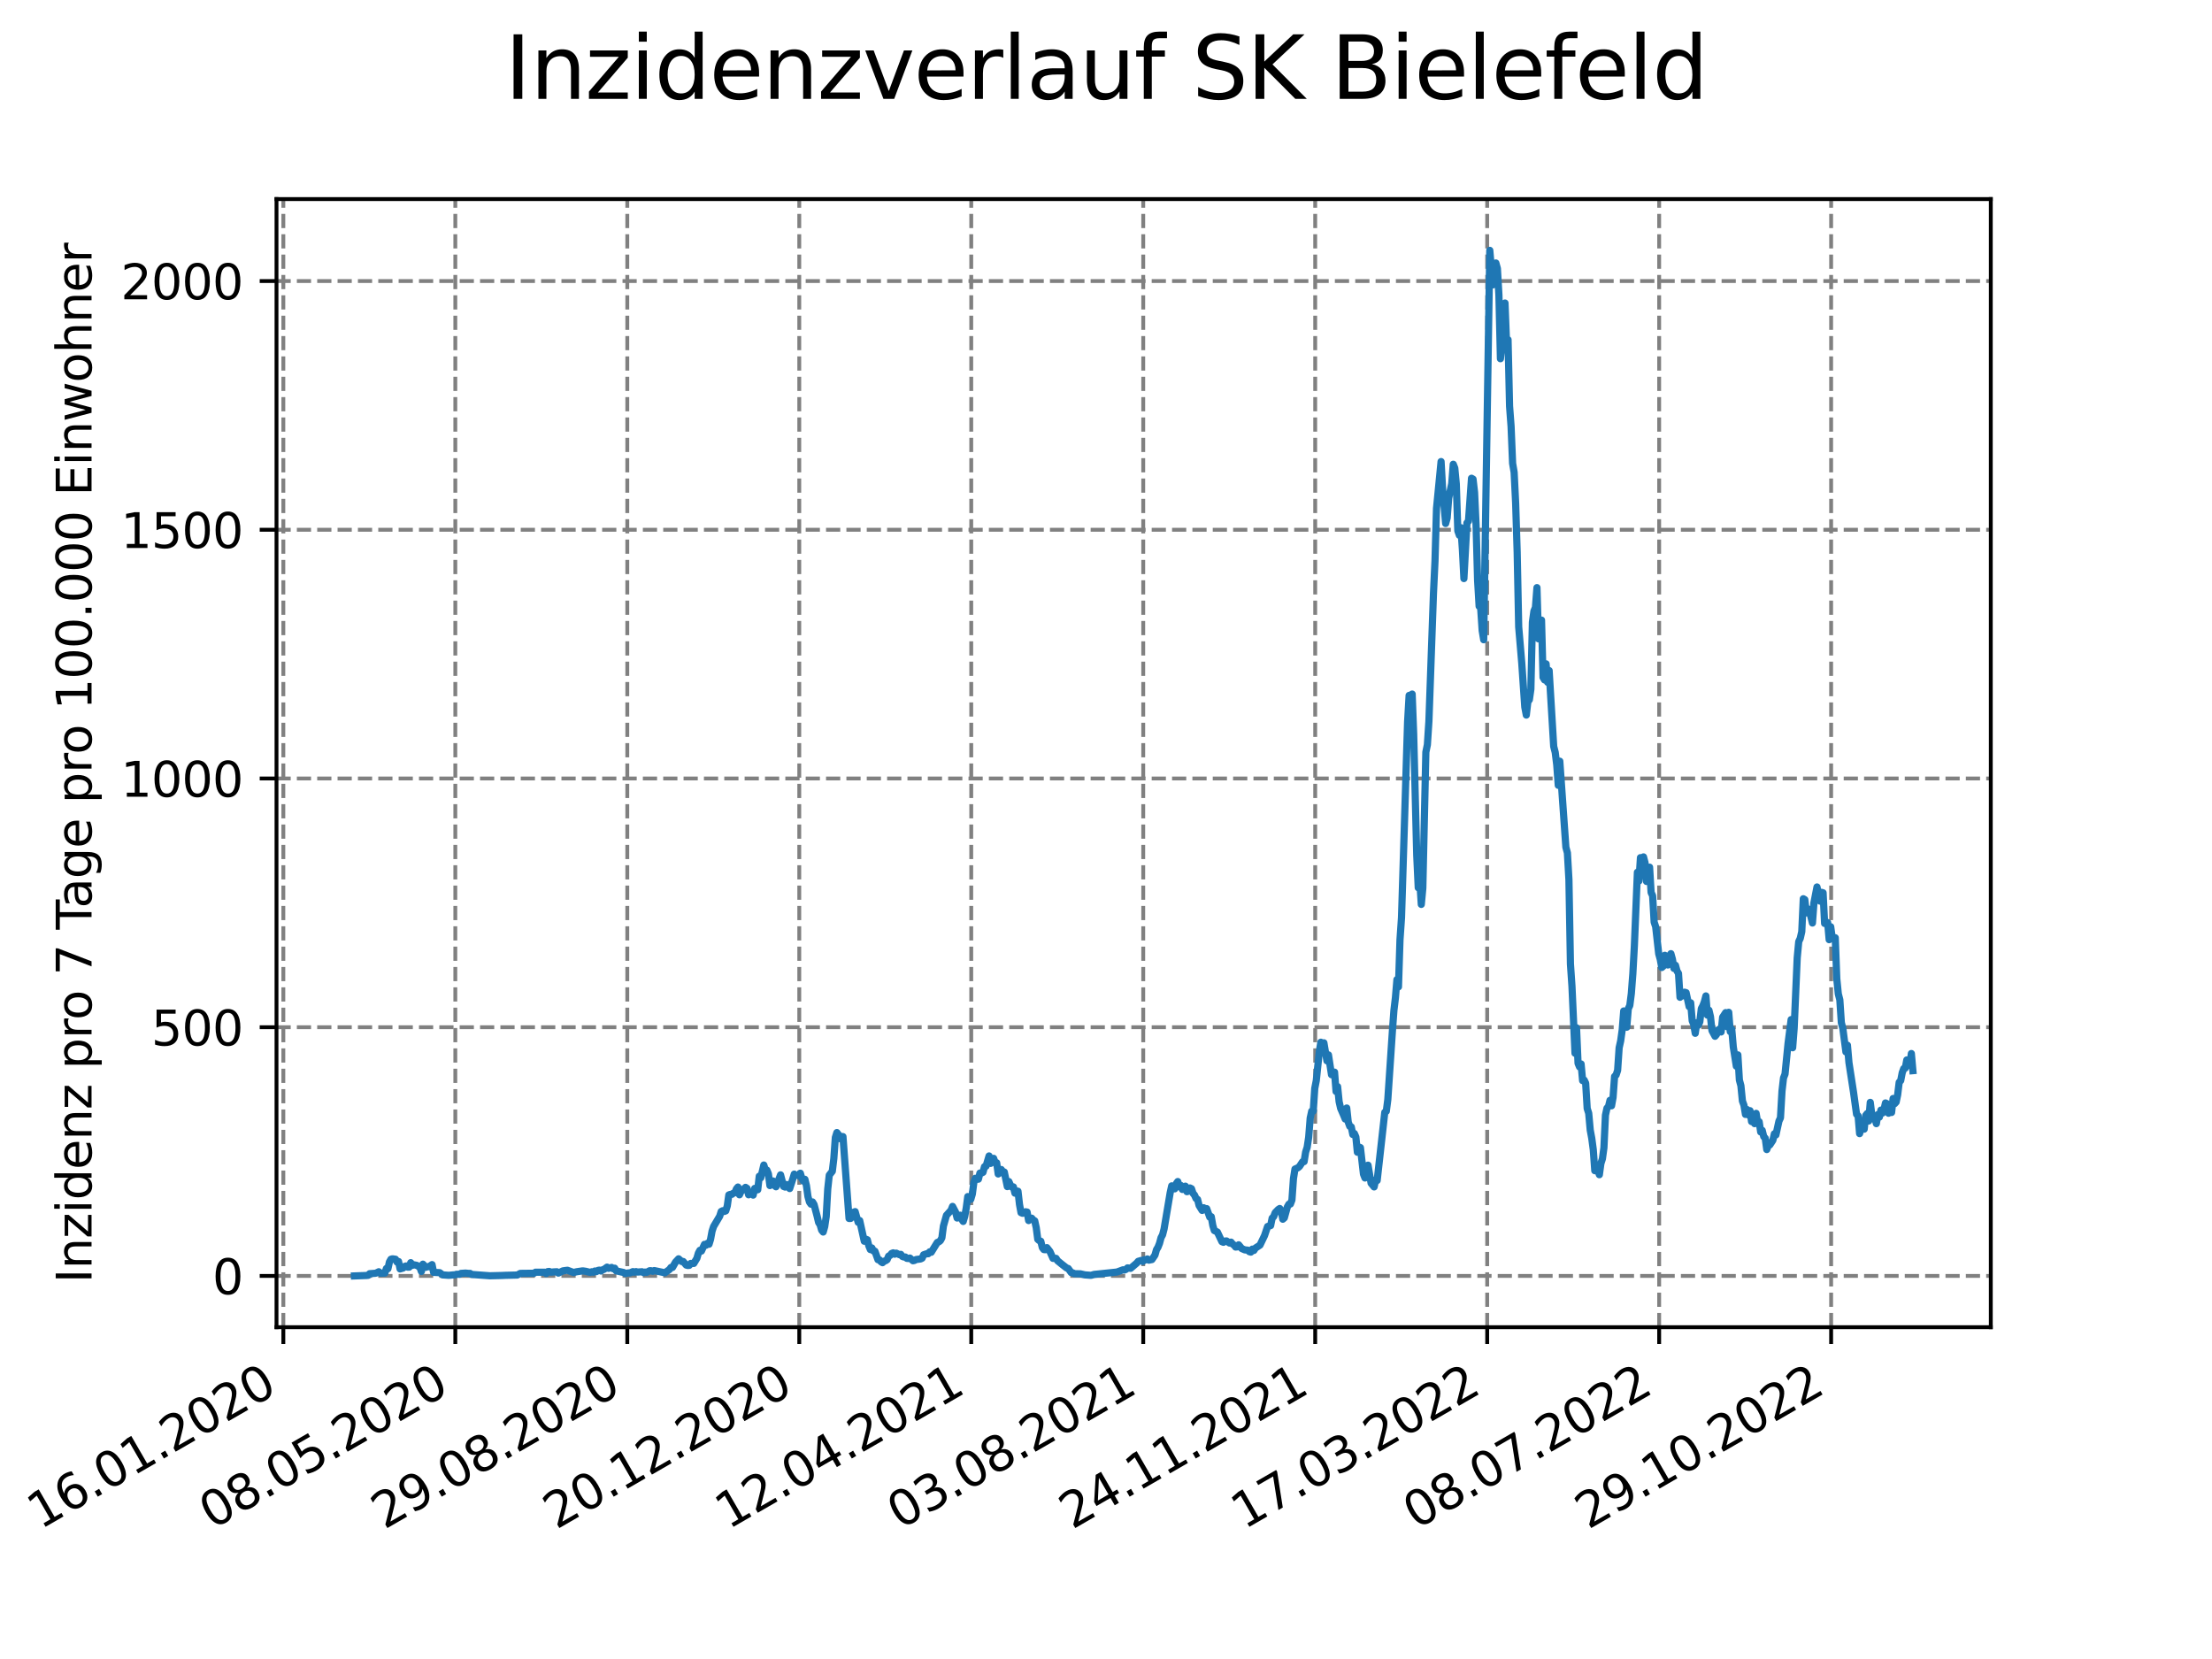 <?xml version="1.0" encoding="utf-8" standalone="no"?>
<!DOCTYPE svg PUBLIC "-//W3C//DTD SVG 1.1//EN"
  "http://www.w3.org/Graphics/SVG/1.1/DTD/svg11.dtd">
<svg xmlns:xlink="http://www.w3.org/1999/xlink" width="460.8pt" height="345.6pt" viewBox="0 0 460.8 345.6" xmlns="http://www.w3.org/2000/svg" version="1.1">
 <defs>
  <style type="text/css">*{stroke-linejoin: round; stroke-linecap: butt}</style>
 </defs>
 <g id="figure_1">
  <g id="patch_1">
   <path d="M 0 345.6 
L 460.8 345.6 
L 460.8 0 
L 0 0 
z
" style="fill: #ffffff"/>
  </g>
  <g id="axes_1">
   <g id="patch_2">
    <path d="M 57.6 276.48 
L 414.72 276.48 
L 414.72 41.472 
L 57.6 41.472 
z
" style="fill: #ffffff"/>
   </g>
   <g id="matplotlib.axis_1">
    <g id="xtick_1">
     <g id="line2d_1">
      <path d="M 59.024 276.48 
L 59.024 41.472 
" clip-path="url(#pd51d23df1c)" style="fill: none; stroke-dasharray: 2.96,1.28; stroke-dashoffset: 0; stroke: #808080; stroke-width: 0.8"/>
     </g>
     <g id="line2d_2">
      <defs>
       <path id="m521af52152" d="M 0 0 
L 0 3.5 
" style="stroke: #000000; stroke-width: 0.8"/>
      </defs>
      <g>
       <use xlink:href="#m521af52152" x="59.024" y="276.48" style="stroke: #000000; stroke-width: 0.8"/>
      </g>
     </g>
     <g id="text_1">
      <!-- 16.01.2020 -->
      <g transform="translate(8.399 318.689) rotate(-30) scale(0.1 -0.1)">
       <defs>
        <path id="DejaVuSans-31" d="M 794 531 
L 1825 531 
L 1825 4091 
L 703 3866 
L 703 4441 
L 1819 4666 
L 2450 4666 
L 2450 531 
L 3481 531 
L 3481 0 
L 794 0 
L 794 531 
z
" transform="scale(0.016)"/>
        <path id="DejaVuSans-36" d="M 2113 2584 
Q 1688 2584 1439 2293 
Q 1191 2003 1191 1497 
Q 1191 994 1439 701 
Q 1688 409 2113 409 
Q 2538 409 2786 701 
Q 3034 994 3034 1497 
Q 3034 2003 2786 2293 
Q 2538 2584 2113 2584 
z
M 3366 4563 
L 3366 3988 
Q 3128 4100 2886 4159 
Q 2644 4219 2406 4219 
Q 1781 4219 1451 3797 
Q 1122 3375 1075 2522 
Q 1259 2794 1537 2939 
Q 1816 3084 2150 3084 
Q 2853 3084 3261 2657 
Q 3669 2231 3669 1497 
Q 3669 778 3244 343 
Q 2819 -91 2113 -91 
Q 1303 -91 875 529 
Q 447 1150 447 2328 
Q 447 3434 972 4092 
Q 1497 4750 2381 4750 
Q 2619 4750 2861 4703 
Q 3103 4656 3366 4563 
z
" transform="scale(0.016)"/>
        <path id="DejaVuSans-2e" d="M 684 794 
L 1344 794 
L 1344 0 
L 684 0 
L 684 794 
z
" transform="scale(0.016)"/>
        <path id="DejaVuSans-30" d="M 2034 4250 
Q 1547 4250 1301 3770 
Q 1056 3291 1056 2328 
Q 1056 1369 1301 889 
Q 1547 409 2034 409 
Q 2525 409 2770 889 
Q 3016 1369 3016 2328 
Q 3016 3291 2770 3770 
Q 2525 4250 2034 4250 
z
M 2034 4750 
Q 2819 4750 3233 4129 
Q 3647 3509 3647 2328 
Q 3647 1150 3233 529 
Q 2819 -91 2034 -91 
Q 1250 -91 836 529 
Q 422 1150 422 2328 
Q 422 3509 836 4129 
Q 1250 4750 2034 4750 
z
" transform="scale(0.016)"/>
        <path id="DejaVuSans-32" d="M 1228 531 
L 3431 531 
L 3431 0 
L 469 0 
L 469 531 
Q 828 903 1448 1529 
Q 2069 2156 2228 2338 
Q 2531 2678 2651 2914 
Q 2772 3150 2772 3378 
Q 2772 3750 2511 3984 
Q 2250 4219 1831 4219 
Q 1534 4219 1204 4116 
Q 875 4013 500 3803 
L 500 4441 
Q 881 4594 1212 4672 
Q 1544 4750 1819 4750 
Q 2544 4750 2975 4387 
Q 3406 4025 3406 3419 
Q 3406 3131 3298 2873 
Q 3191 2616 2906 2266 
Q 2828 2175 2409 1742 
Q 1991 1309 1228 531 
z
" transform="scale(0.016)"/>
       </defs>
       <use xlink:href="#DejaVuSans-31"/>
       <use xlink:href="#DejaVuSans-36" x="63.623"/>
       <use xlink:href="#DejaVuSans-2e" x="127.246"/>
       <use xlink:href="#DejaVuSans-30" x="159.033"/>
       <use xlink:href="#DejaVuSans-31" x="222.656"/>
       <use xlink:href="#DejaVuSans-2e" x="286.279"/>
       <use xlink:href="#DejaVuSans-32" x="318.066"/>
       <use xlink:href="#DejaVuSans-30" x="381.689"/>
       <use xlink:href="#DejaVuSans-32" x="445.312"/>
       <use xlink:href="#DejaVuSans-30" x="508.936"/>
      </g>
     </g>
    </g>
    <g id="xtick_2">
     <g id="line2d_3">
      <path d="M 94.85 276.48 
L 94.85 41.472 
" clip-path="url(#pd51d23df1c)" style="fill: none; stroke-dasharray: 2.96,1.28; stroke-dashoffset: 0; stroke: #808080; stroke-width: 0.8"/>
     </g>
     <g id="line2d_4">
      <g>
       <use xlink:href="#m521af52152" x="94.85" y="276.48" style="stroke: #000000; stroke-width: 0.8"/>
      </g>
     </g>
     <g id="text_2">
      <!-- 08.05.2020 -->
      <g transform="translate(44.225 318.689) rotate(-30) scale(0.1 -0.1)">
       <defs>
        <path id="DejaVuSans-38" d="M 2034 2216 
Q 1584 2216 1326 1975 
Q 1069 1734 1069 1313 
Q 1069 891 1326 650 
Q 1584 409 2034 409 
Q 2484 409 2743 651 
Q 3003 894 3003 1313 
Q 3003 1734 2745 1975 
Q 2488 2216 2034 2216 
z
M 1403 2484 
Q 997 2584 770 2862 
Q 544 3141 544 3541 
Q 544 4100 942 4425 
Q 1341 4750 2034 4750 
Q 2731 4750 3128 4425 
Q 3525 4100 3525 3541 
Q 3525 3141 3298 2862 
Q 3072 2584 2669 2484 
Q 3125 2378 3379 2068 
Q 3634 1759 3634 1313 
Q 3634 634 3220 271 
Q 2806 -91 2034 -91 
Q 1263 -91 848 271 
Q 434 634 434 1313 
Q 434 1759 690 2068 
Q 947 2378 1403 2484 
z
M 1172 3481 
Q 1172 3119 1398 2916 
Q 1625 2713 2034 2713 
Q 2441 2713 2670 2916 
Q 2900 3119 2900 3481 
Q 2900 3844 2670 4047 
Q 2441 4250 2034 4250 
Q 1625 4250 1398 4047 
Q 1172 3844 1172 3481 
z
" transform="scale(0.016)"/>
        <path id="DejaVuSans-35" d="M 691 4666 
L 3169 4666 
L 3169 4134 
L 1269 4134 
L 1269 2991 
Q 1406 3038 1543 3061 
Q 1681 3084 1819 3084 
Q 2600 3084 3056 2656 
Q 3513 2228 3513 1497 
Q 3513 744 3044 326 
Q 2575 -91 1722 -91 
Q 1428 -91 1123 -41 
Q 819 9 494 109 
L 494 744 
Q 775 591 1075 516 
Q 1375 441 1709 441 
Q 2250 441 2565 725 
Q 2881 1009 2881 1497 
Q 2881 1984 2565 2268 
Q 2250 2553 1709 2553 
Q 1456 2553 1204 2497 
Q 953 2441 691 2322 
L 691 4666 
z
" transform="scale(0.016)"/>
       </defs>
       <use xlink:href="#DejaVuSans-30"/>
       <use xlink:href="#DejaVuSans-38" x="63.623"/>
       <use xlink:href="#DejaVuSans-2e" x="127.246"/>
       <use xlink:href="#DejaVuSans-30" x="159.033"/>
       <use xlink:href="#DejaVuSans-35" x="222.656"/>
       <use xlink:href="#DejaVuSans-2e" x="286.279"/>
       <use xlink:href="#DejaVuSans-32" x="318.066"/>
       <use xlink:href="#DejaVuSans-30" x="381.689"/>
       <use xlink:href="#DejaVuSans-32" x="445.312"/>
       <use xlink:href="#DejaVuSans-30" x="508.936"/>
      </g>
     </g>
    </g>
    <g id="xtick_3">
     <g id="line2d_5">
      <path d="M 130.676 276.48 
L 130.676 41.472 
" clip-path="url(#pd51d23df1c)" style="fill: none; stroke-dasharray: 2.96,1.28; stroke-dashoffset: 0; stroke: #808080; stroke-width: 0.8"/>
     </g>
     <g id="line2d_6">
      <g>
       <use xlink:href="#m521af52152" x="130.676" y="276.48" style="stroke: #000000; stroke-width: 0.8"/>
      </g>
     </g>
     <g id="text_3">
      <!-- 29.08.2020 -->
      <g transform="translate(80.051 318.689) rotate(-30) scale(0.1 -0.1)">
       <defs>
        <path id="DejaVuSans-39" d="M 703 97 
L 703 672 
Q 941 559 1184 500 
Q 1428 441 1663 441 
Q 2288 441 2617 861 
Q 2947 1281 2994 2138 
Q 2813 1869 2534 1725 
Q 2256 1581 1919 1581 
Q 1219 1581 811 2004 
Q 403 2428 403 3163 
Q 403 3881 828 4315 
Q 1253 4750 1959 4750 
Q 2769 4750 3195 4129 
Q 3622 3509 3622 2328 
Q 3622 1225 3098 567 
Q 2575 -91 1691 -91 
Q 1453 -91 1209 -44 
Q 966 3 703 97 
z
M 1959 2075 
Q 2384 2075 2632 2365 
Q 2881 2656 2881 3163 
Q 2881 3666 2632 3958 
Q 2384 4250 1959 4250 
Q 1534 4250 1286 3958 
Q 1038 3666 1038 3163 
Q 1038 2656 1286 2365 
Q 1534 2075 1959 2075 
z
" transform="scale(0.016)"/>
       </defs>
       <use xlink:href="#DejaVuSans-32"/>
       <use xlink:href="#DejaVuSans-39" x="63.623"/>
       <use xlink:href="#DejaVuSans-2e" x="127.246"/>
       <use xlink:href="#DejaVuSans-30" x="159.033"/>
       <use xlink:href="#DejaVuSans-38" x="222.656"/>
       <use xlink:href="#DejaVuSans-2e" x="286.279"/>
       <use xlink:href="#DejaVuSans-32" x="318.066"/>
       <use xlink:href="#DejaVuSans-30" x="381.689"/>
       <use xlink:href="#DejaVuSans-32" x="445.312"/>
       <use xlink:href="#DejaVuSans-30" x="508.936"/>
      </g>
     </g>
    </g>
    <g id="xtick_4">
     <g id="line2d_7">
      <path d="M 166.502 276.48 
L 166.502 41.472 
" clip-path="url(#pd51d23df1c)" style="fill: none; stroke-dasharray: 2.96,1.28; stroke-dashoffset: 0; stroke: #808080; stroke-width: 0.8"/>
     </g>
     <g id="line2d_8">
      <g>
       <use xlink:href="#m521af52152" x="166.502" y="276.48" style="stroke: #000000; stroke-width: 0.8"/>
      </g>
     </g>
     <g id="text_4">
      <!-- 20.12.2020 -->
      <g transform="translate(115.877 318.689) rotate(-30) scale(0.1 -0.1)">
       <use xlink:href="#DejaVuSans-32"/>
       <use xlink:href="#DejaVuSans-30" x="63.623"/>
       <use xlink:href="#DejaVuSans-2e" x="127.246"/>
       <use xlink:href="#DejaVuSans-31" x="159.033"/>
       <use xlink:href="#DejaVuSans-32" x="222.656"/>
       <use xlink:href="#DejaVuSans-2e" x="286.279"/>
       <use xlink:href="#DejaVuSans-32" x="318.066"/>
       <use xlink:href="#DejaVuSans-30" x="381.689"/>
       <use xlink:href="#DejaVuSans-32" x="445.312"/>
       <use xlink:href="#DejaVuSans-30" x="508.936"/>
      </g>
     </g>
    </g>
    <g id="xtick_5">
     <g id="line2d_9">
      <path d="M 202.329 276.48 
L 202.329 41.472 
" clip-path="url(#pd51d23df1c)" style="fill: none; stroke-dasharray: 2.96,1.28; stroke-dashoffset: 0; stroke: #808080; stroke-width: 0.8"/>
     </g>
     <g id="line2d_10">
      <g>
       <use xlink:href="#m521af52152" x="202.329" y="276.48" style="stroke: #000000; stroke-width: 0.8"/>
      </g>
     </g>
     <g id="text_5">
      <!-- 12.04.2021 -->
      <g transform="translate(151.703 318.689) rotate(-30) scale(0.1 -0.1)">
       <defs>
        <path id="DejaVuSans-34" d="M 2419 4116 
L 825 1625 
L 2419 1625 
L 2419 4116 
z
M 2253 4666 
L 3047 4666 
L 3047 1625 
L 3713 1625 
L 3713 1100 
L 3047 1100 
L 3047 0 
L 2419 0 
L 2419 1100 
L 313 1100 
L 313 1709 
L 2253 4666 
z
" transform="scale(0.016)"/>
       </defs>
       <use xlink:href="#DejaVuSans-31"/>
       <use xlink:href="#DejaVuSans-32" x="63.623"/>
       <use xlink:href="#DejaVuSans-2e" x="127.246"/>
       <use xlink:href="#DejaVuSans-30" x="159.033"/>
       <use xlink:href="#DejaVuSans-34" x="222.656"/>
       <use xlink:href="#DejaVuSans-2e" x="286.279"/>
       <use xlink:href="#DejaVuSans-32" x="318.066"/>
       <use xlink:href="#DejaVuSans-30" x="381.689"/>
       <use xlink:href="#DejaVuSans-32" x="445.312"/>
       <use xlink:href="#DejaVuSans-31" x="508.936"/>
      </g>
     </g>
    </g>
    <g id="xtick_6">
     <g id="line2d_11">
      <path d="M 238.155 276.48 
L 238.155 41.472 
" clip-path="url(#pd51d23df1c)" style="fill: none; stroke-dasharray: 2.96,1.28; stroke-dashoffset: 0; stroke: #808080; stroke-width: 0.8"/>
     </g>
     <g id="line2d_12">
      <g>
       <use xlink:href="#m521af52152" x="238.155" y="276.48" style="stroke: #000000; stroke-width: 0.8"/>
      </g>
     </g>
     <g id="text_6">
      <!-- 03.08.2021 -->
      <g transform="translate(187.53 318.689) rotate(-30) scale(0.1 -0.1)">
       <defs>
        <path id="DejaVuSans-33" d="M 2597 2516 
Q 3050 2419 3304 2112 
Q 3559 1806 3559 1356 
Q 3559 666 3084 287 
Q 2609 -91 1734 -91 
Q 1441 -91 1130 -33 
Q 819 25 488 141 
L 488 750 
Q 750 597 1062 519 
Q 1375 441 1716 441 
Q 2309 441 2620 675 
Q 2931 909 2931 1356 
Q 2931 1769 2642 2001 
Q 2353 2234 1838 2234 
L 1294 2234 
L 1294 2753 
L 1863 2753 
Q 2328 2753 2575 2939 
Q 2822 3125 2822 3475 
Q 2822 3834 2567 4026 
Q 2313 4219 1838 4219 
Q 1578 4219 1281 4162 
Q 984 4106 628 3988 
L 628 4550 
Q 988 4650 1302 4700 
Q 1616 4750 1894 4750 
Q 2613 4750 3031 4423 
Q 3450 4097 3450 3541 
Q 3450 3153 3228 2886 
Q 3006 2619 2597 2516 
z
" transform="scale(0.016)"/>
       </defs>
       <use xlink:href="#DejaVuSans-30"/>
       <use xlink:href="#DejaVuSans-33" x="63.623"/>
       <use xlink:href="#DejaVuSans-2e" x="127.246"/>
       <use xlink:href="#DejaVuSans-30" x="159.033"/>
       <use xlink:href="#DejaVuSans-38" x="222.656"/>
       <use xlink:href="#DejaVuSans-2e" x="286.279"/>
       <use xlink:href="#DejaVuSans-32" x="318.066"/>
       <use xlink:href="#DejaVuSans-30" x="381.689"/>
       <use xlink:href="#DejaVuSans-32" x="445.312"/>
       <use xlink:href="#DejaVuSans-31" x="508.936"/>
      </g>
     </g>
    </g>
    <g id="xtick_7">
     <g id="line2d_13">
      <path d="M 273.981 276.48 
L 273.981 41.472 
" clip-path="url(#pd51d23df1c)" style="fill: none; stroke-dasharray: 2.96,1.28; stroke-dashoffset: 0; stroke: #808080; stroke-width: 0.8"/>
     </g>
     <g id="line2d_14">
      <g>
       <use xlink:href="#m521af52152" x="273.981" y="276.48" style="stroke: #000000; stroke-width: 0.8"/>
      </g>
     </g>
     <g id="text_7">
      <!-- 24.11.2021 -->
      <g transform="translate(223.356 318.689) rotate(-30) scale(0.1 -0.1)">
       <use xlink:href="#DejaVuSans-32"/>
       <use xlink:href="#DejaVuSans-34" x="63.623"/>
       <use xlink:href="#DejaVuSans-2e" x="127.246"/>
       <use xlink:href="#DejaVuSans-31" x="159.033"/>
       <use xlink:href="#DejaVuSans-31" x="222.656"/>
       <use xlink:href="#DejaVuSans-2e" x="286.279"/>
       <use xlink:href="#DejaVuSans-32" x="318.066"/>
       <use xlink:href="#DejaVuSans-30" x="381.689"/>
       <use xlink:href="#DejaVuSans-32" x="445.312"/>
       <use xlink:href="#DejaVuSans-31" x="508.936"/>
      </g>
     </g>
    </g>
    <g id="xtick_8">
     <g id="line2d_15">
      <path d="M 309.807 276.48 
L 309.807 41.472 
" clip-path="url(#pd51d23df1c)" style="fill: none; stroke-dasharray: 2.96,1.28; stroke-dashoffset: 0; stroke: #808080; stroke-width: 0.8"/>
     </g>
     <g id="line2d_16">
      <g>
       <use xlink:href="#m521af52152" x="309.807" y="276.48" style="stroke: #000000; stroke-width: 0.8"/>
      </g>
     </g>
     <g id="text_8">
      <!-- 17.03.2022 -->
      <g transform="translate(259.182 318.689) rotate(-30) scale(0.1 -0.1)">
       <defs>
        <path id="DejaVuSans-37" d="M 525 4666 
L 3525 4666 
L 3525 4397 
L 1831 0 
L 1172 0 
L 2766 4134 
L 525 4134 
L 525 4666 
z
" transform="scale(0.016)"/>
       </defs>
       <use xlink:href="#DejaVuSans-31"/>
       <use xlink:href="#DejaVuSans-37" x="63.623"/>
       <use xlink:href="#DejaVuSans-2e" x="127.246"/>
       <use xlink:href="#DejaVuSans-30" x="159.033"/>
       <use xlink:href="#DejaVuSans-33" x="222.656"/>
       <use xlink:href="#DejaVuSans-2e" x="286.279"/>
       <use xlink:href="#DejaVuSans-32" x="318.066"/>
       <use xlink:href="#DejaVuSans-30" x="381.689"/>
       <use xlink:href="#DejaVuSans-32" x="445.312"/>
       <use xlink:href="#DejaVuSans-32" x="508.936"/>
      </g>
     </g>
    </g>
    <g id="xtick_9">
     <g id="line2d_17">
      <path d="M 345.633 276.48 
L 345.633 41.472 
" clip-path="url(#pd51d23df1c)" style="fill: none; stroke-dasharray: 2.96,1.28; stroke-dashoffset: 0; stroke: #808080; stroke-width: 0.8"/>
     </g>
     <g id="line2d_18">
      <g>
       <use xlink:href="#m521af52152" x="345.633" y="276.48" style="stroke: #000000; stroke-width: 0.8"/>
      </g>
     </g>
     <g id="text_9">
      <!-- 08.07.2022 -->
      <g transform="translate(295.008 318.689) rotate(-30) scale(0.1 -0.1)">
       <use xlink:href="#DejaVuSans-30"/>
       <use xlink:href="#DejaVuSans-38" x="63.623"/>
       <use xlink:href="#DejaVuSans-2e" x="127.246"/>
       <use xlink:href="#DejaVuSans-30" x="159.033"/>
       <use xlink:href="#DejaVuSans-37" x="222.656"/>
       <use xlink:href="#DejaVuSans-2e" x="286.279"/>
       <use xlink:href="#DejaVuSans-32" x="318.066"/>
       <use xlink:href="#DejaVuSans-30" x="381.689"/>
       <use xlink:href="#DejaVuSans-32" x="445.312"/>
       <use xlink:href="#DejaVuSans-32" x="508.936"/>
      </g>
     </g>
    </g>
    <g id="xtick_10">
     <g id="line2d_19">
      <path d="M 381.459 276.48 
L 381.459 41.472 
" clip-path="url(#pd51d23df1c)" style="fill: none; stroke-dasharray: 2.96,1.28; stroke-dashoffset: 0; stroke: #808080; stroke-width: 0.8"/>
     </g>
     <g id="line2d_20">
      <g>
       <use xlink:href="#m521af52152" x="381.459" y="276.48" style="stroke: #000000; stroke-width: 0.8"/>
      </g>
     </g>
     <g id="text_10">
      <!-- 29.10.2022 -->
      <g transform="translate(330.834 318.689) rotate(-30) scale(0.1 -0.1)">
       <use xlink:href="#DejaVuSans-32"/>
       <use xlink:href="#DejaVuSans-39" x="63.623"/>
       <use xlink:href="#DejaVuSans-2e" x="127.246"/>
       <use xlink:href="#DejaVuSans-31" x="159.033"/>
       <use xlink:href="#DejaVuSans-30" x="222.656"/>
       <use xlink:href="#DejaVuSans-2e" x="286.279"/>
       <use xlink:href="#DejaVuSans-32" x="318.066"/>
       <use xlink:href="#DejaVuSans-30" x="381.689"/>
       <use xlink:href="#DejaVuSans-32" x="445.312"/>
       <use xlink:href="#DejaVuSans-32" x="508.936"/>
      </g>
     </g>
    </g>
   </g>
   <g id="matplotlib.axis_2">
    <g id="ytick_1">
     <g id="line2d_21">
      <path d="M 57.6 265.798 
L 414.72 265.798 
" clip-path="url(#pd51d23df1c)" style="fill: none; stroke-dasharray: 2.96,1.28; stroke-dashoffset: 0; stroke: #808080; stroke-width: 0.8"/>
     </g>
     <g id="line2d_22">
      <defs>
       <path id="m680b15a172" d="M 0 0 
L -3.5 0 
" style="stroke: #000000; stroke-width: 0.8"/>
      </defs>
      <g>
       <use xlink:href="#m680b15a172" x="57.6" y="265.798" style="stroke: #000000; stroke-width: 0.8"/>
      </g>
     </g>
     <g id="text_11">
      <!-- 0 -->
      <g transform="translate(44.237 269.597) scale(0.1 -0.1)">
       <use xlink:href="#DejaVuSans-30"/>
      </g>
     </g>
    </g>
    <g id="ytick_2">
     <g id="line2d_23">
      <path d="M 57.6 213.985 
L 414.72 213.985 
" clip-path="url(#pd51d23df1c)" style="fill: none; stroke-dasharray: 2.96,1.28; stroke-dashoffset: 0; stroke: #808080; stroke-width: 0.8"/>
     </g>
     <g id="line2d_24">
      <g>
       <use xlink:href="#m680b15a172" x="57.6" y="213.985" style="stroke: #000000; stroke-width: 0.8"/>
      </g>
     </g>
     <g id="text_12">
      <!-- 500 -->
      <g transform="translate(31.512 217.784) scale(0.1 -0.1)">
       <use xlink:href="#DejaVuSans-35"/>
       <use xlink:href="#DejaVuSans-30" x="63.623"/>
       <use xlink:href="#DejaVuSans-30" x="127.246"/>
      </g>
     </g>
    </g>
    <g id="ytick_3">
     <g id="line2d_25">
      <path d="M 57.6 162.171 
L 414.72 162.171 
" clip-path="url(#pd51d23df1c)" style="fill: none; stroke-dasharray: 2.96,1.28; stroke-dashoffset: 0; stroke: #808080; stroke-width: 0.8"/>
     </g>
     <g id="line2d_26">
      <g>
       <use xlink:href="#m680b15a172" x="57.6" y="162.171" style="stroke: #000000; stroke-width: 0.8"/>
      </g>
     </g>
     <g id="text_13">
      <!-- 1000 -->
      <g transform="translate(25.15 165.971) scale(0.1 -0.1)">
       <use xlink:href="#DejaVuSans-31"/>
       <use xlink:href="#DejaVuSans-30" x="63.623"/>
       <use xlink:href="#DejaVuSans-30" x="127.246"/>
       <use xlink:href="#DejaVuSans-30" x="190.869"/>
      </g>
     </g>
    </g>
    <g id="ytick_4">
     <g id="line2d_27">
      <path d="M 57.6 110.358 
L 414.72 110.358 
" clip-path="url(#pd51d23df1c)" style="fill: none; stroke-dasharray: 2.96,1.28; stroke-dashoffset: 0; stroke: #808080; stroke-width: 0.8"/>
     </g>
     <g id="line2d_28">
      <g>
       <use xlink:href="#m680b15a172" x="57.6" y="110.358" style="stroke: #000000; stroke-width: 0.8"/>
      </g>
     </g>
     <g id="text_14">
      <!-- 1500 -->
      <g transform="translate(25.15 114.157) scale(0.1 -0.1)">
       <use xlink:href="#DejaVuSans-31"/>
       <use xlink:href="#DejaVuSans-35" x="63.623"/>
       <use xlink:href="#DejaVuSans-30" x="127.246"/>
       <use xlink:href="#DejaVuSans-30" x="190.869"/>
      </g>
     </g>
    </g>
    <g id="ytick_5">
     <g id="line2d_29">
      <path d="M 57.6 58.545 
L 414.72 58.545 
" clip-path="url(#pd51d23df1c)" style="fill: none; stroke-dasharray: 2.96,1.28; stroke-dashoffset: 0; stroke: #808080; stroke-width: 0.8"/>
     </g>
     <g id="line2d_30">
      <g>
       <use xlink:href="#m680b15a172" x="57.6" y="58.545" style="stroke: #000000; stroke-width: 0.8"/>
      </g>
     </g>
     <g id="text_15">
      <!-- 2000 -->
      <g transform="translate(25.15 62.344) scale(0.1 -0.1)">
       <use xlink:href="#DejaVuSans-32"/>
       <use xlink:href="#DejaVuSans-30" x="63.623"/>
       <use xlink:href="#DejaVuSans-30" x="127.246"/>
       <use xlink:href="#DejaVuSans-30" x="190.869"/>
      </g>
     </g>
    </g>
    <g id="text_16">
     <!-- Inzidenz pro 7 Tage pro 100.000 Einwohner -->
     <g transform="translate(19.07 267.301) rotate(-90) scale(0.1 -0.1)">
      <defs>
       <path id="DejaVuSans-49" d="M 628 4666 
L 1259 4666 
L 1259 0 
L 628 0 
L 628 4666 
z
" transform="scale(0.016)"/>
       <path id="DejaVuSans-6e" d="M 3513 2113 
L 3513 0 
L 2938 0 
L 2938 2094 
Q 2938 2591 2744 2837 
Q 2550 3084 2163 3084 
Q 1697 3084 1428 2787 
Q 1159 2491 1159 1978 
L 1159 0 
L 581 0 
L 581 3500 
L 1159 3500 
L 1159 2956 
Q 1366 3272 1645 3428 
Q 1925 3584 2291 3584 
Q 2894 3584 3203 3211 
Q 3513 2838 3513 2113 
z
" transform="scale(0.016)"/>
       <path id="DejaVuSans-7a" d="M 353 3500 
L 3084 3500 
L 3084 2975 
L 922 459 
L 3084 459 
L 3084 0 
L 275 0 
L 275 525 
L 2438 3041 
L 353 3041 
L 353 3500 
z
" transform="scale(0.016)"/>
       <path id="DejaVuSans-69" d="M 603 3500 
L 1178 3500 
L 1178 0 
L 603 0 
L 603 3500 
z
M 603 4863 
L 1178 4863 
L 1178 4134 
L 603 4134 
L 603 4863 
z
" transform="scale(0.016)"/>
       <path id="DejaVuSans-64" d="M 2906 2969 
L 2906 4863 
L 3481 4863 
L 3481 0 
L 2906 0 
L 2906 525 
Q 2725 213 2448 61 
Q 2172 -91 1784 -91 
Q 1150 -91 751 415 
Q 353 922 353 1747 
Q 353 2572 751 3078 
Q 1150 3584 1784 3584 
Q 2172 3584 2448 3432 
Q 2725 3281 2906 2969 
z
M 947 1747 
Q 947 1113 1208 752 
Q 1469 391 1925 391 
Q 2381 391 2643 752 
Q 2906 1113 2906 1747 
Q 2906 2381 2643 2742 
Q 2381 3103 1925 3103 
Q 1469 3103 1208 2742 
Q 947 2381 947 1747 
z
" transform="scale(0.016)"/>
       <path id="DejaVuSans-65" d="M 3597 1894 
L 3597 1613 
L 953 1613 
Q 991 1019 1311 708 
Q 1631 397 2203 397 
Q 2534 397 2845 478 
Q 3156 559 3463 722 
L 3463 178 
Q 3153 47 2828 -22 
Q 2503 -91 2169 -91 
Q 1331 -91 842 396 
Q 353 884 353 1716 
Q 353 2575 817 3079 
Q 1281 3584 2069 3584 
Q 2775 3584 3186 3129 
Q 3597 2675 3597 1894 
z
M 3022 2063 
Q 3016 2534 2758 2815 
Q 2500 3097 2075 3097 
Q 1594 3097 1305 2825 
Q 1016 2553 972 2059 
L 3022 2063 
z
" transform="scale(0.016)"/>
       <path id="DejaVuSans-20" transform="scale(0.016)"/>
       <path id="DejaVuSans-70" d="M 1159 525 
L 1159 -1331 
L 581 -1331 
L 581 3500 
L 1159 3500 
L 1159 2969 
Q 1341 3281 1617 3432 
Q 1894 3584 2278 3584 
Q 2916 3584 3314 3078 
Q 3713 2572 3713 1747 
Q 3713 922 3314 415 
Q 2916 -91 2278 -91 
Q 1894 -91 1617 61 
Q 1341 213 1159 525 
z
M 3116 1747 
Q 3116 2381 2855 2742 
Q 2594 3103 2138 3103 
Q 1681 3103 1420 2742 
Q 1159 2381 1159 1747 
Q 1159 1113 1420 752 
Q 1681 391 2138 391 
Q 2594 391 2855 752 
Q 3116 1113 3116 1747 
z
" transform="scale(0.016)"/>
       <path id="DejaVuSans-72" d="M 2631 2963 
Q 2534 3019 2420 3045 
Q 2306 3072 2169 3072 
Q 1681 3072 1420 2755 
Q 1159 2438 1159 1844 
L 1159 0 
L 581 0 
L 581 3500 
L 1159 3500 
L 1159 2956 
Q 1341 3275 1631 3429 
Q 1922 3584 2338 3584 
Q 2397 3584 2469 3576 
Q 2541 3569 2628 3553 
L 2631 2963 
z
" transform="scale(0.016)"/>
       <path id="DejaVuSans-6f" d="M 1959 3097 
Q 1497 3097 1228 2736 
Q 959 2375 959 1747 
Q 959 1119 1226 758 
Q 1494 397 1959 397 
Q 2419 397 2687 759 
Q 2956 1122 2956 1747 
Q 2956 2369 2687 2733 
Q 2419 3097 1959 3097 
z
M 1959 3584 
Q 2709 3584 3137 3096 
Q 3566 2609 3566 1747 
Q 3566 888 3137 398 
Q 2709 -91 1959 -91 
Q 1206 -91 779 398 
Q 353 888 353 1747 
Q 353 2609 779 3096 
Q 1206 3584 1959 3584 
z
" transform="scale(0.016)"/>
       <path id="DejaVuSans-54" d="M -19 4666 
L 3928 4666 
L 3928 4134 
L 2272 4134 
L 2272 0 
L 1638 0 
L 1638 4134 
L -19 4134 
L -19 4666 
z
" transform="scale(0.016)"/>
       <path id="DejaVuSans-61" d="M 2194 1759 
Q 1497 1759 1228 1600 
Q 959 1441 959 1056 
Q 959 750 1161 570 
Q 1363 391 1709 391 
Q 2188 391 2477 730 
Q 2766 1069 2766 1631 
L 2766 1759 
L 2194 1759 
z
M 3341 1997 
L 3341 0 
L 2766 0 
L 2766 531 
Q 2569 213 2275 61 
Q 1981 -91 1556 -91 
Q 1019 -91 701 211 
Q 384 513 384 1019 
Q 384 1609 779 1909 
Q 1175 2209 1959 2209 
L 2766 2209 
L 2766 2266 
Q 2766 2663 2505 2880 
Q 2244 3097 1772 3097 
Q 1472 3097 1187 3025 
Q 903 2953 641 2809 
L 641 3341 
Q 956 3463 1253 3523 
Q 1550 3584 1831 3584 
Q 2591 3584 2966 3190 
Q 3341 2797 3341 1997 
z
" transform="scale(0.016)"/>
       <path id="DejaVuSans-67" d="M 2906 1791 
Q 2906 2416 2648 2759 
Q 2391 3103 1925 3103 
Q 1463 3103 1205 2759 
Q 947 2416 947 1791 
Q 947 1169 1205 825 
Q 1463 481 1925 481 
Q 2391 481 2648 825 
Q 2906 1169 2906 1791 
z
M 3481 434 
Q 3481 -459 3084 -895 
Q 2688 -1331 1869 -1331 
Q 1566 -1331 1297 -1286 
Q 1028 -1241 775 -1147 
L 775 -588 
Q 1028 -725 1275 -790 
Q 1522 -856 1778 -856 
Q 2344 -856 2625 -561 
Q 2906 -266 2906 331 
L 2906 616 
Q 2728 306 2450 153 
Q 2172 0 1784 0 
Q 1141 0 747 490 
Q 353 981 353 1791 
Q 353 2603 747 3093 
Q 1141 3584 1784 3584 
Q 2172 3584 2450 3431 
Q 2728 3278 2906 2969 
L 2906 3500 
L 3481 3500 
L 3481 434 
z
" transform="scale(0.016)"/>
       <path id="DejaVuSans-45" d="M 628 4666 
L 3578 4666 
L 3578 4134 
L 1259 4134 
L 1259 2753 
L 3481 2753 
L 3481 2222 
L 1259 2222 
L 1259 531 
L 3634 531 
L 3634 0 
L 628 0 
L 628 4666 
z
" transform="scale(0.016)"/>
       <path id="DejaVuSans-77" d="M 269 3500 
L 844 3500 
L 1563 769 
L 2278 3500 
L 2956 3500 
L 3675 769 
L 4391 3500 
L 4966 3500 
L 4050 0 
L 3372 0 
L 2619 2869 
L 1863 0 
L 1184 0 
L 269 3500 
z
" transform="scale(0.016)"/>
       <path id="DejaVuSans-68" d="M 3513 2113 
L 3513 0 
L 2938 0 
L 2938 2094 
Q 2938 2591 2744 2837 
Q 2550 3084 2163 3084 
Q 1697 3084 1428 2787 
Q 1159 2491 1159 1978 
L 1159 0 
L 581 0 
L 581 4863 
L 1159 4863 
L 1159 2956 
Q 1366 3272 1645 3428 
Q 1925 3584 2291 3584 
Q 2894 3584 3203 3211 
Q 3513 2838 3513 2113 
z
" transform="scale(0.016)"/>
      </defs>
      <use xlink:href="#DejaVuSans-49"/>
      <use xlink:href="#DejaVuSans-6e" x="29.492"/>
      <use xlink:href="#DejaVuSans-7a" x="92.871"/>
      <use xlink:href="#DejaVuSans-69" x="145.361"/>
      <use xlink:href="#DejaVuSans-64" x="173.145"/>
      <use xlink:href="#DejaVuSans-65" x="236.621"/>
      <use xlink:href="#DejaVuSans-6e" x="298.145"/>
      <use xlink:href="#DejaVuSans-7a" x="361.523"/>
      <use xlink:href="#DejaVuSans-20" x="414.014"/>
      <use xlink:href="#DejaVuSans-70" x="445.801"/>
      <use xlink:href="#DejaVuSans-72" x="509.277"/>
      <use xlink:href="#DejaVuSans-6f" x="548.141"/>
      <use xlink:href="#DejaVuSans-20" x="609.322"/>
      <use xlink:href="#DejaVuSans-37" x="641.109"/>
      <use xlink:href="#DejaVuSans-20" x="704.732"/>
      <use xlink:href="#DejaVuSans-54" x="736.52"/>
      <use xlink:href="#DejaVuSans-61" x="781.104"/>
      <use xlink:href="#DejaVuSans-67" x="842.383"/>
      <use xlink:href="#DejaVuSans-65" x="905.859"/>
      <use xlink:href="#DejaVuSans-20" x="967.383"/>
      <use xlink:href="#DejaVuSans-70" x="999.17"/>
      <use xlink:href="#DejaVuSans-72" x="1062.646"/>
      <use xlink:href="#DejaVuSans-6f" x="1101.51"/>
      <use xlink:href="#DejaVuSans-20" x="1162.691"/>
      <use xlink:href="#DejaVuSans-31" x="1194.479"/>
      <use xlink:href="#DejaVuSans-30" x="1258.102"/>
      <use xlink:href="#DejaVuSans-30" x="1321.725"/>
      <use xlink:href="#DejaVuSans-2e" x="1385.348"/>
      <use xlink:href="#DejaVuSans-30" x="1417.135"/>
      <use xlink:href="#DejaVuSans-30" x="1480.758"/>
      <use xlink:href="#DejaVuSans-30" x="1544.381"/>
      <use xlink:href="#DejaVuSans-20" x="1608.004"/>
      <use xlink:href="#DejaVuSans-45" x="1639.791"/>
      <use xlink:href="#DejaVuSans-69" x="1702.975"/>
      <use xlink:href="#DejaVuSans-6e" x="1730.758"/>
      <use xlink:href="#DejaVuSans-77" x="1794.137"/>
      <use xlink:href="#DejaVuSans-6f" x="1875.924"/>
      <use xlink:href="#DejaVuSans-68" x="1937.105"/>
      <use xlink:href="#DejaVuSans-6e" x="2000.484"/>
      <use xlink:href="#DejaVuSans-65" x="2063.863"/>
      <use xlink:href="#DejaVuSans-72" x="2125.387"/>
     </g>
    </g>
   </g>
   <g id="line2d_31">
    <path d="M 73.833 265.798 
L 76.369 265.705 
L 76.686 265.674 
L 77.003 265.333 
L 78.271 265.24 
L 78.905 264.93 
L 79.222 265.24 
L 80.174 265.209 
L 80.491 264.247 
L 80.808 264.309 
L 81.125 262.883 
L 81.442 262.325 
L 81.759 262.232 
L 82.393 262.325 
L 82.71 262.914 
L 83.027 262.79 
L 83.344 264.34 
L 83.978 264.154 
L 84.295 263.813 
L 84.612 263.72 
L 84.929 263.968 
L 85.246 263.968 
L 85.563 263.038 
L 85.88 263.596 
L 86.198 263.472 
L 86.832 263.596 
L 87.466 263.999 
L 87.783 264.868 
L 88.1 263.348 
L 88.734 263.999 
L 89.051 263.875 
L 89.368 263.875 
L 90.002 263.441 
L 90.319 265.054 
L 91.587 265.116 
L 92.221 265.581 
L 93.49 265.674 
L 94.441 265.581 
L 94.758 265.581 
L 95.075 265.457 
L 95.709 265.457 
L 96.026 265.271 
L 96.977 265.209 
L 97.611 265.271 
L 97.928 265.271 
L 98.245 265.488 
L 102.05 265.767 
L 104.586 265.705 
L 105.22 265.674 
L 107.757 265.612 
L 108.391 265.271 
L 111.244 265.24 
L 111.561 265.023 
L 113.463 265.023 
L 113.78 265.302 
L 114.097 264.899 
L 114.415 264.868 
L 114.732 265.023 
L 115.366 264.961 
L 116 264.93 
L 116.317 265.209 
L 117.268 264.744 
L 117.902 264.651 
L 118.219 264.62 
L 119.487 265.085 
L 120.121 264.93 
L 121.39 264.744 
L 122.024 264.837 
L 122.658 264.992 
L 122.975 265.054 
L 123.292 264.93 
L 123.609 265.023 
L 123.926 264.775 
L 124.243 264.899 
L 124.56 264.651 
L 124.877 264.589 
L 125.194 264.775 
L 125.511 264.526 
L 125.828 264.433 
L 126.462 263.968 
L 126.779 264.216 
L 127.413 264.03 
L 127.73 264.309 
L 128.048 264.185 
L 128.365 264.744 
L 129.633 265.023 
L 129.95 265.085 
L 130.267 265.302 
L 130.901 265.178 
L 131.218 265.178 
L 131.852 264.899 
L 132.169 265.023 
L 132.486 264.899 
L 132.803 264.992 
L 133.754 264.93 
L 134.071 265.116 
L 134.388 264.992 
L 134.705 265.054 
L 135.34 264.713 
L 135.657 264.713 
L 135.974 264.837 
L 136.291 264.682 
L 138.51 265.147 
L 139.461 264.464 
L 139.778 264.03 
L 140.095 264.03 
L 140.729 262.914 
L 141.363 262.232 
L 141.998 262.79 
L 142.315 262.79 
L 142.949 263.534 
L 143.266 263.627 
L 143.583 263.596 
L 143.9 263.193 
L 144.534 263.193 
L 145.168 262.139 
L 145.485 261.054 
L 145.802 260.464 
L 146.119 260.62 
L 146.753 259.224 
L 147.07 259.41 
L 147.387 259.007 
L 147.704 259.193 
L 148.021 258.17 
L 148.338 256.464 
L 148.655 255.503 
L 149.924 253.364 
L 150.241 252.371 
L 150.558 252.216 
L 150.875 252.371 
L 151.192 252.247 
L 151.509 251.193 
L 151.826 248.93 
L 152.143 248.806 
L 152.46 248.806 
L 152.777 248.557 
L 153.094 248.464 
L 153.411 247.658 
L 153.728 247.286 
L 154.045 248.899 
L 154.362 248.216 
L 155.313 247.348 
L 155.63 247.565 
L 155.947 248.899 
L 156.265 248.433 
L 156.899 248.961 
L 157.216 247.565 
L 157.533 247.875 
L 157.85 247.844 
L 158.167 245.023 
L 158.484 245.364 
L 159.118 242.697 
L 159.435 243.751 
L 159.752 243.751 
L 160.069 244.526 
L 160.386 246.976 
L 160.703 246.046 
L 161.02 246.015 
L 161.337 246.945 
L 161.654 247.224 
L 162.605 244.744 
L 163.24 247.162 
L 163.557 247.286 
L 163.874 246.759 
L 164.508 247.596 
L 165.142 245.643 
L 165.459 244.588 
L 165.776 244.837 
L 166.093 244.806 
L 166.41 244.93 
L 166.727 244.402 
L 167.044 245.519 
L 167.361 246.046 
L 167.678 245.674 
L 167.995 246.976 
L 168.312 249.271 
L 168.629 250.418 
L 168.946 250.852 
L 169.263 250.387 
L 169.58 250.914 
L 170.215 253.333 
L 170.532 254.666 
L 170.849 255.162 
L 171.166 256.278 
L 171.483 256.651 
L 171.8 255.534 
L 172.117 253.426 
L 172.434 247.689 
L 172.751 244.806 
L 173.385 243.999 
L 173.702 241.333 
L 174.019 236.961 
L 174.336 235.937 
L 174.653 236.34 
L 174.97 237.209 
L 175.287 236.744 
L 175.604 236.775 
L 176.873 253.829 
L 177.19 253.829 
L 177.507 253.488 
L 177.824 252.526 
L 178.141 252.402 
L 178.775 254.635 
L 179.092 254.263 
L 180.043 258.573 
L 180.36 258.139 
L 180.677 258.263 
L 180.994 259.534 
L 181.311 260.309 
L 181.628 259.968 
L 181.945 260.589 
L 182.262 260.651 
L 182.896 262.418 
L 183.213 262.449 
L 183.53 262.852 
L 183.847 263.038 
L 184.165 262.728 
L 184.482 262.635 
L 184.799 262.418 
L 185.116 261.674 
L 185.433 261.519 
L 185.75 261.116 
L 186.067 260.992 
L 186.384 261.271 
L 186.701 261.054 
L 187.335 261.364 
L 187.652 261.302 
L 187.969 261.736 
L 188.286 261.86 
L 188.603 261.86 
L 188.92 262.139 
L 189.237 262.17 
L 189.554 262.077 
L 190.188 262.635 
L 190.505 262.573 
L 190.822 262.387 
L 191.774 262.263 
L 192.091 262.108 
L 192.408 261.395 
L 193.042 261.178 
L 193.359 261.178 
L 193.676 260.775 
L 193.993 260.868 
L 195.261 258.821 
L 195.578 258.697 
L 195.895 258.449 
L 196.212 257.86 
L 196.529 255.41 
L 197.163 253.178 
L 198.115 252.123 
L 198.432 251.317 
L 199.066 252.526 
L 199.383 253.736 
L 199.7 253.519 
L 200.017 253.147 
L 200.334 253.984 
L 200.651 254.449 
L 200.968 253.395 
L 201.285 251.658 
L 201.602 249.271 
L 202.236 249.829 
L 202.553 248.744 
L 202.87 246.325 
L 203.187 245.457 
L 203.504 245.674 
L 203.821 245.643 
L 204.138 244.371 
L 204.455 244.371 
L 204.773 244.216 
L 205.09 243.038 
L 205.407 242.945 
L 206.041 240.806 
L 206.358 242.356 
L 206.675 242.139 
L 206.992 241.302 
L 207.309 242.232 
L 207.626 242.232 
L 207.943 244.557 
L 208.26 244.34 
L 208.577 243.627 
L 208.894 244.061 
L 209.211 244.154 
L 209.845 247.193 
L 210.162 246.139 
L 210.479 246.852 
L 210.796 247.286 
L 211.113 247.255 
L 211.43 248.557 
L 211.748 248.092 
L 212.065 248.154 
L 212.382 250.914 
L 212.699 252.62 
L 213.016 252.744 
L 213.333 252.651 
L 213.65 252.433 
L 213.967 252.495 
L 214.284 254.263 
L 214.918 253.767 
L 215.235 254.139 
L 215.552 254.325 
L 215.869 255.751 
L 216.186 258.17 
L 216.503 258.449 
L 216.82 258.573 
L 217.137 259.906 
L 217.454 260.309 
L 217.771 260.34 
L 218.088 259.906 
L 218.722 260.713 
L 219.357 262.139 
L 219.991 262.139 
L 220.308 262.635 
L 221.259 263.41 
L 222.21 264.154 
L 222.527 264.247 
L 223.161 265.116 
L 223.478 265.147 
L 223.795 265.333 
L 225.063 265.364 
L 226.015 265.581 
L 227.283 265.674 
L 227.917 265.488 
L 232.673 264.992 
L 233.941 264.526 
L 234.258 264.558 
L 234.575 264.433 
L 234.892 264.123 
L 235.526 264.216 
L 236.794 263.131 
L 237.111 262.759 
L 237.745 262.573 
L 238.062 262.79 
L 238.379 262.418 
L 238.696 262.449 
L 239.013 262.263 
L 239.33 262.511 
L 239.965 262.387 
L 240.599 261.457 
L 240.916 260.34 
L 241.233 259.813 
L 241.55 259.007 
L 241.867 257.829 
L 242.184 257.24 
L 242.501 255.999 
L 243.769 248.464 
L 244.086 247.038 
L 244.403 247.224 
L 244.72 247.658 
L 245.037 246.573 
L 245.354 246.139 
L 245.671 247.224 
L 245.988 246.945 
L 246.305 247.782 
L 246.94 247.1 
L 247.257 248.247 
L 247.574 248.154 
L 247.891 247.472 
L 248.208 247.627 
L 248.525 248.588 
L 248.842 248.961 
L 249.159 249.674 
L 249.476 249.86 
L 249.793 251.131 
L 250.427 252.154 
L 250.744 251.596 
L 251.061 251.813 
L 251.378 251.782 
L 252.012 253.55 
L 252.329 253.457 
L 252.646 255.286 
L 252.963 256.34 
L 253.597 256.651 
L 254.549 258.666 
L 254.866 258.79 
L 255.183 258.542 
L 255.5 258.511 
L 256.134 258.945 
L 256.451 258.759 
L 256.768 259.162 
L 257.085 259.379 
L 257.402 259.782 
L 257.719 259.751 
L 258.036 259.317 
L 258.67 260.092 
L 259.304 260.371 
L 259.938 260.433 
L 260.255 260.744 
L 260.572 260.837 
L 260.89 260.216 
L 261.207 260.495 
L 261.524 259.999 
L 262.475 259.379 
L 263.426 257.395 
L 264.06 255.503 
L 264.694 255.317 
L 265.011 253.767 
L 265.328 253.457 
L 265.645 252.62 
L 266.279 251.968 
L 266.596 251.751 
L 266.913 252.216 
L 267.23 253.984 
L 267.548 253.705 
L 268.182 251.41 
L 268.499 250.852 
L 268.816 250.821 
L 269.133 249.984 
L 269.45 245.519 
L 269.767 243.534 
L 270.401 243.255 
L 270.718 242.976 
L 271.352 242.015 
L 271.669 241.984 
L 271.986 239.999 
L 272.303 239.007 
L 272.62 236.93 
L 272.937 232.93 
L 273.254 231.472 
L 273.571 231.472 
L 273.888 226.728 
L 274.205 225.116 
L 274.84 219.038 
L 275.157 217.116 
L 275.474 217.86 
L 275.791 217.24 
L 276.425 220.992 
L 276.742 219.751 
L 277.376 223.875 
L 277.693 223.968 
L 278.01 223.348 
L 278.327 227.379 
L 278.644 226.356 
L 278.961 229.488 
L 279.278 230.883 
L 279.912 232.34 
L 280.229 233.116 
L 280.546 230.821 
L 280.863 233.767 
L 281.18 234.635 
L 281.498 234.759 
L 281.815 236.34 
L 282.132 236.123 
L 282.449 236.837 
L 282.766 240.03 
L 283.083 238.945 
L 283.4 239.069 
L 284.034 244.588 
L 284.351 245.395 
L 284.668 243.348 
L 284.985 242.728 
L 285.619 246.48 
L 286.253 247.255 
L 286.57 245.798 
L 286.887 245.922 
L 288.473 231.72 
L 288.79 231.503 
L 289.107 229.054 
L 290.058 214.852 
L 290.375 210.511 
L 290.692 207.844 
L 291.009 204.061 
L 291.326 205.581 
L 291.643 195.751 
L 291.96 191.162 
L 293.228 150.387 
L 293.545 144.867 
L 293.862 144.805 
L 294.179 144.588 
L 294.496 152.96 
L 295.13 178.108 
L 295.447 184.93 
L 295.765 183.503 
L 296.082 188.402 
L 296.399 184.992 
L 297.033 156.681 
L 297.35 155.131 
L 297.667 150.263 
L 298.618 123.596 
L 298.935 116.898 
L 299.252 105.922 
L 300.203 96.154 
L 300.52 101.86 
L 301.154 109.053 
L 301.471 107.906 
L 301.788 103.782 
L 302.423 100.743 
L 302.74 96.712 
L 303.057 97.519 
L 303.374 100.836 
L 303.691 110.573 
L 304.008 111.503 
L 304.325 109.922 
L 304.642 114.418 
L 304.959 120.526 
L 305.593 108.929 
L 305.91 108.557 
L 306.544 99.627 
L 306.861 99.813 
L 307.178 102.573 
L 307.495 109.364 
L 307.812 120.898 
L 308.129 126.294 
L 308.446 126.573 
L 308.763 131.348 
L 309.08 133.271 
L 310.349 52.154 
L 310.983 59.348 
L 311.3 58.573 
L 311.617 54.79 
L 311.934 55.937 
L 312.251 61.457 
L 312.568 74.728 
L 313.202 69.301 
L 313.519 63.131 
L 313.836 71.286 
L 314.153 70.759 
L 314.47 84.619 
L 314.787 88.836 
L 315.104 96.526 
L 315.421 98.387 
L 315.738 104.836 
L 316.055 115.007 
L 316.373 130.604 
L 317.007 138.077 
L 317.641 147.286 
L 317.958 148.96 
L 318.275 146.201 
L 318.592 145.767 
L 318.909 143.565 
L 319.226 129.612 
L 319.543 127.317 
L 319.86 126.542 
L 320.177 122.418 
L 320.494 133.084 
L 320.811 132.03 
L 321.128 129.178 
L 321.445 141.116 
L 321.762 141.643 
L 322.079 138.294 
L 322.396 142.139 
L 322.713 139.689 
L 323.665 155.503 
L 323.982 156.743 
L 324.299 159.317 
L 324.616 163.596 
L 324.933 158.573 
L 326.201 176.495 
L 326.518 177.674 
L 326.835 183.255 
L 327.152 200.806 
L 327.469 205.457 
L 328.103 219.41 
L 328.42 214.108 
L 328.737 221.519 
L 329.054 222.263 
L 329.371 221.643 
L 329.688 225.116 
L 330.005 224.992 
L 330.322 225.643 
L 330.64 230.914 
L 330.957 231.906 
L 331.274 235.41 
L 331.591 237.116 
L 331.908 239.503 
L 332.225 243.875 
L 332.542 243.906 
L 332.859 243.751 
L 333.176 244.713 
L 333.493 242.387 
L 333.81 241.395 
L 334.127 239.1 
L 334.444 232.309 
L 334.761 230.852 
L 335.078 230.511 
L 335.395 229.209 
L 335.712 230.356 
L 336.029 228.619 
L 336.346 224.247 
L 336.663 223.937 
L 336.98 222.976 
L 337.298 218.263 
L 337.615 216.837 
L 337.932 214.573 
L 338.249 210.604 
L 338.566 210.945 
L 338.883 213.984 
L 339.2 210.139 
L 339.517 209.457 
L 339.834 206.976 
L 340.151 202.852 
L 340.468 197.054 
L 341.102 181.705 
L 341.419 183.534 
L 341.736 178.666 
L 342.053 179.937 
L 342.37 178.511 
L 342.687 179.72 
L 343.004 183.627 
L 343.321 182.635 
L 343.638 180.65 
L 343.955 185.922 
L 344.272 186.604 
L 344.59 192.092 
L 344.907 193.054 
L 345.541 198.697 
L 345.858 199.844 
L 346.175 201.55 
L 346.492 201.271 
L 346.809 199.007 
L 347.126 199.627 
L 347.443 201.023 
L 347.76 199.162 
L 348.077 198.666 
L 348.394 199.813 
L 348.711 201.736 
L 349.028 201.085 
L 349.345 202.263 
L 349.662 202.79 
L 349.979 207.751 
L 350.296 206.976 
L 350.613 207.441 
L 350.93 206.697 
L 351.248 206.79 
L 351.882 209.705 
L 352.199 208.899 
L 352.516 212.65 
L 352.833 213.426 
L 353.15 215.255 
L 353.467 213.054 
L 353.784 213.581 
L 354.101 212.868 
L 354.418 210.108 
L 354.735 209.519 
L 355.052 208.681 
L 355.369 207.472 
L 355.686 211.472 
L 356.003 210.449 
L 356.32 211.782 
L 356.637 214.697 
L 357.271 215.875 
L 357.588 215.503 
L 357.905 214.573 
L 358.223 214.356 
L 358.54 214.976 
L 358.857 211.906 
L 359.491 210.945 
L 359.808 213.891 
L 360.125 210.883 
L 360.442 214.914 
L 360.759 214.449 
L 361.076 218.108 
L 361.71 222.108 
L 362.027 219.751 
L 362.344 224.992 
L 362.661 226.17 
L 362.978 229.364 
L 363.295 230.232 
L 363.612 232.154 
L 363.929 231.131 
L 364.246 232.278 
L 364.563 231.379 
L 364.88 233.643 
L 365.197 233.271 
L 365.515 234.077 
L 365.832 231.937 
L 366.149 233.829 
L 366.466 233.674 
L 366.783 235.813 
L 367.1 235.472 
L 367.417 236.775 
L 367.734 237.116 
L 368.051 239.472 
L 368.368 238.635 
L 368.685 238.511 
L 369.319 237.55 
L 369.636 236.185 
L 369.953 236.433 
L 370.587 233.55 
L 370.904 232.868 
L 371.221 227.317 
L 371.538 224.557 
L 371.855 223.751 
L 372.49 217.333 
L 373.124 212.402 
L 373.441 218.263 
L 373.758 214.17 
L 374.392 199.534 
L 374.709 196.154 
L 375.026 195.472 
L 375.343 194.077 
L 375.66 187.224 
L 375.977 187.41 
L 376.294 190.17 
L 376.611 189.333 
L 376.928 189.705 
L 377.562 192.278 
L 377.879 188.03 
L 378.513 184.774 
L 379.147 187.72 
L 379.465 185.891 
L 379.782 185.984 
L 380.099 192.371 
L 380.733 192.185 
L 381.05 195.751 
L 381.367 193.054 
L 381.684 195.348 
L 382.001 195.441 
L 382.318 195.348 
L 382.635 203.875 
L 382.952 207.038 
L 383.269 208.278 
L 383.586 213.023 
L 383.903 214.294 
L 384.537 219.131 
L 384.854 217.736 
L 385.171 221.364 
L 386.123 227.534 
L 386.757 232.123 
L 387.074 232.433 
L 387.391 236.154 
L 387.708 234.914 
L 388.025 234.604 
L 388.342 235.224 
L 388.659 232.371 
L 388.976 231.968 
L 389.293 233.519 
L 389.61 229.643 
L 389.927 232.185 
L 390.244 232.402 
L 390.561 232.806 
L 390.878 234.077 
L 391.195 232.185 
L 391.512 232.713 
L 391.829 231.255 
L 392.146 231.875 
L 392.463 231.131 
L 392.78 229.767 
L 393.098 229.922 
L 393.415 231.906 
L 393.732 230.077 
L 394.049 231.751 
L 394.366 228.837 
L 394.683 229.922 
L 395 229.581 
L 395.317 228.061 
L 395.634 225.457 
L 395.951 225.116 
L 396.268 223.472 
L 396.585 222.604 
L 396.902 222.511 
L 397.219 220.806 
L 397.536 220.93 
L 397.853 221.922 
L 398.17 219.472 
L 398.487 223.038 
L 398.487 223.038 
" clip-path="url(#pd51d23df1c)" style="fill: none; stroke: #1f77b4; stroke-width: 1.5; stroke-linecap: square"/>
   </g>
   <g id="patch_3">
    <path d="M 57.6 276.48 
L 57.6 41.472 
" style="fill: none; stroke: #000000; stroke-width: 0.8; stroke-linejoin: miter; stroke-linecap: square"/>
   </g>
   <g id="patch_4">
    <path d="M 414.72 276.48 
L 414.72 41.472 
" style="fill: none; stroke: #000000; stroke-width: 0.8; stroke-linejoin: miter; stroke-linecap: square"/>
   </g>
   <g id="patch_5">
    <path d="M 57.6 276.48 
L 414.72 276.48 
" style="fill: none; stroke: #000000; stroke-width: 0.8; stroke-linejoin: miter; stroke-linecap: square"/>
   </g>
   <g id="patch_6">
    <path d="M 57.6 41.472 
L 414.72 41.472 
" style="fill: none; stroke: #000000; stroke-width: 0.8; stroke-linejoin: miter; stroke-linecap: square"/>
   </g>
  </g>
  <g id="text_17">
   <!-- Inzidenzverlauf SK Bielefeld -->
   <g transform="translate(105.179 20.589) scale(0.18 -0.18)">
    <defs>
     <path id="DejaVuSans-76" d="M 191 3500 
L 800 3500 
L 1894 563 
L 2988 3500 
L 3597 3500 
L 2284 0 
L 1503 0 
L 191 3500 
z
" transform="scale(0.016)"/>
     <path id="DejaVuSans-6c" d="M 603 4863 
L 1178 4863 
L 1178 0 
L 603 0 
L 603 4863 
z
" transform="scale(0.016)"/>
     <path id="DejaVuSans-75" d="M 544 1381 
L 544 3500 
L 1119 3500 
L 1119 1403 
Q 1119 906 1312 657 
Q 1506 409 1894 409 
Q 2359 409 2629 706 
Q 2900 1003 2900 1516 
L 2900 3500 
L 3475 3500 
L 3475 0 
L 2900 0 
L 2900 538 
Q 2691 219 2414 64 
Q 2138 -91 1772 -91 
Q 1169 -91 856 284 
Q 544 659 544 1381 
z
M 1991 3584 
L 1991 3584 
z
" transform="scale(0.016)"/>
     <path id="DejaVuSans-66" d="M 2375 4863 
L 2375 4384 
L 1825 4384 
Q 1516 4384 1395 4259 
Q 1275 4134 1275 3809 
L 1275 3500 
L 2222 3500 
L 2222 3053 
L 1275 3053 
L 1275 0 
L 697 0 
L 697 3053 
L 147 3053 
L 147 3500 
L 697 3500 
L 697 3744 
Q 697 4328 969 4595 
Q 1241 4863 1831 4863 
L 2375 4863 
z
" transform="scale(0.016)"/>
     <path id="DejaVuSans-53" d="M 3425 4513 
L 3425 3897 
Q 3066 4069 2747 4153 
Q 2428 4238 2131 4238 
Q 1616 4238 1336 4038 
Q 1056 3838 1056 3469 
Q 1056 3159 1242 3001 
Q 1428 2844 1947 2747 
L 2328 2669 
Q 3034 2534 3370 2195 
Q 3706 1856 3706 1288 
Q 3706 609 3251 259 
Q 2797 -91 1919 -91 
Q 1588 -91 1214 -16 
Q 841 59 441 206 
L 441 856 
Q 825 641 1194 531 
Q 1563 422 1919 422 
Q 2459 422 2753 634 
Q 3047 847 3047 1241 
Q 3047 1584 2836 1778 
Q 2625 1972 2144 2069 
L 1759 2144 
Q 1053 2284 737 2584 
Q 422 2884 422 3419 
Q 422 4038 858 4394 
Q 1294 4750 2059 4750 
Q 2388 4750 2728 4690 
Q 3069 4631 3425 4513 
z
" transform="scale(0.016)"/>
     <path id="DejaVuSans-4b" d="M 628 4666 
L 1259 4666 
L 1259 2694 
L 3353 4666 
L 4166 4666 
L 1850 2491 
L 4331 0 
L 3500 0 
L 1259 2247 
L 1259 0 
L 628 0 
L 628 4666 
z
" transform="scale(0.016)"/>
     <path id="DejaVuSans-42" d="M 1259 2228 
L 1259 519 
L 2272 519 
Q 2781 519 3026 730 
Q 3272 941 3272 1375 
Q 3272 1813 3026 2020 
Q 2781 2228 2272 2228 
L 1259 2228 
z
M 1259 4147 
L 1259 2741 
L 2194 2741 
Q 2656 2741 2882 2914 
Q 3109 3088 3109 3444 
Q 3109 3797 2882 3972 
Q 2656 4147 2194 4147 
L 1259 4147 
z
M 628 4666 
L 2241 4666 
Q 2963 4666 3353 4366 
Q 3744 4066 3744 3513 
Q 3744 3084 3544 2831 
Q 3344 2578 2956 2516 
Q 3422 2416 3680 2098 
Q 3938 1781 3938 1306 
Q 3938 681 3513 340 
Q 3088 0 2303 0 
L 628 0 
L 628 4666 
z
" transform="scale(0.016)"/>
    </defs>
    <use xlink:href="#DejaVuSans-49"/>
    <use xlink:href="#DejaVuSans-6e" x="29.492"/>
    <use xlink:href="#DejaVuSans-7a" x="92.871"/>
    <use xlink:href="#DejaVuSans-69" x="145.361"/>
    <use xlink:href="#DejaVuSans-64" x="173.145"/>
    <use xlink:href="#DejaVuSans-65" x="236.621"/>
    <use xlink:href="#DejaVuSans-6e" x="298.145"/>
    <use xlink:href="#DejaVuSans-7a" x="361.523"/>
    <use xlink:href="#DejaVuSans-76" x="414.014"/>
    <use xlink:href="#DejaVuSans-65" x="473.193"/>
    <use xlink:href="#DejaVuSans-72" x="534.717"/>
    <use xlink:href="#DejaVuSans-6c" x="575.83"/>
    <use xlink:href="#DejaVuSans-61" x="603.613"/>
    <use xlink:href="#DejaVuSans-75" x="664.893"/>
    <use xlink:href="#DejaVuSans-66" x="728.271"/>
    <use xlink:href="#DejaVuSans-20" x="763.477"/>
    <use xlink:href="#DejaVuSans-53" x="795.264"/>
    <use xlink:href="#DejaVuSans-4b" x="858.74"/>
    <use xlink:href="#DejaVuSans-20" x="924.316"/>
    <use xlink:href="#DejaVuSans-42" x="956.104"/>
    <use xlink:href="#DejaVuSans-69" x="1024.707"/>
    <use xlink:href="#DejaVuSans-65" x="1052.49"/>
    <use xlink:href="#DejaVuSans-6c" x="1114.014"/>
    <use xlink:href="#DejaVuSans-65" x="1141.797"/>
    <use xlink:href="#DejaVuSans-66" x="1203.32"/>
    <use xlink:href="#DejaVuSans-65" x="1238.525"/>
    <use xlink:href="#DejaVuSans-6c" x="1300.049"/>
    <use xlink:href="#DejaVuSans-64" x="1327.832"/>
   </g>
  </g>
 </g>
 <defs>
  <clipPath id="pd51d23df1c">
   <rect x="57.6" y="41.472" width="357.12" height="235.008"/>
  </clipPath>
 </defs>
</svg>
